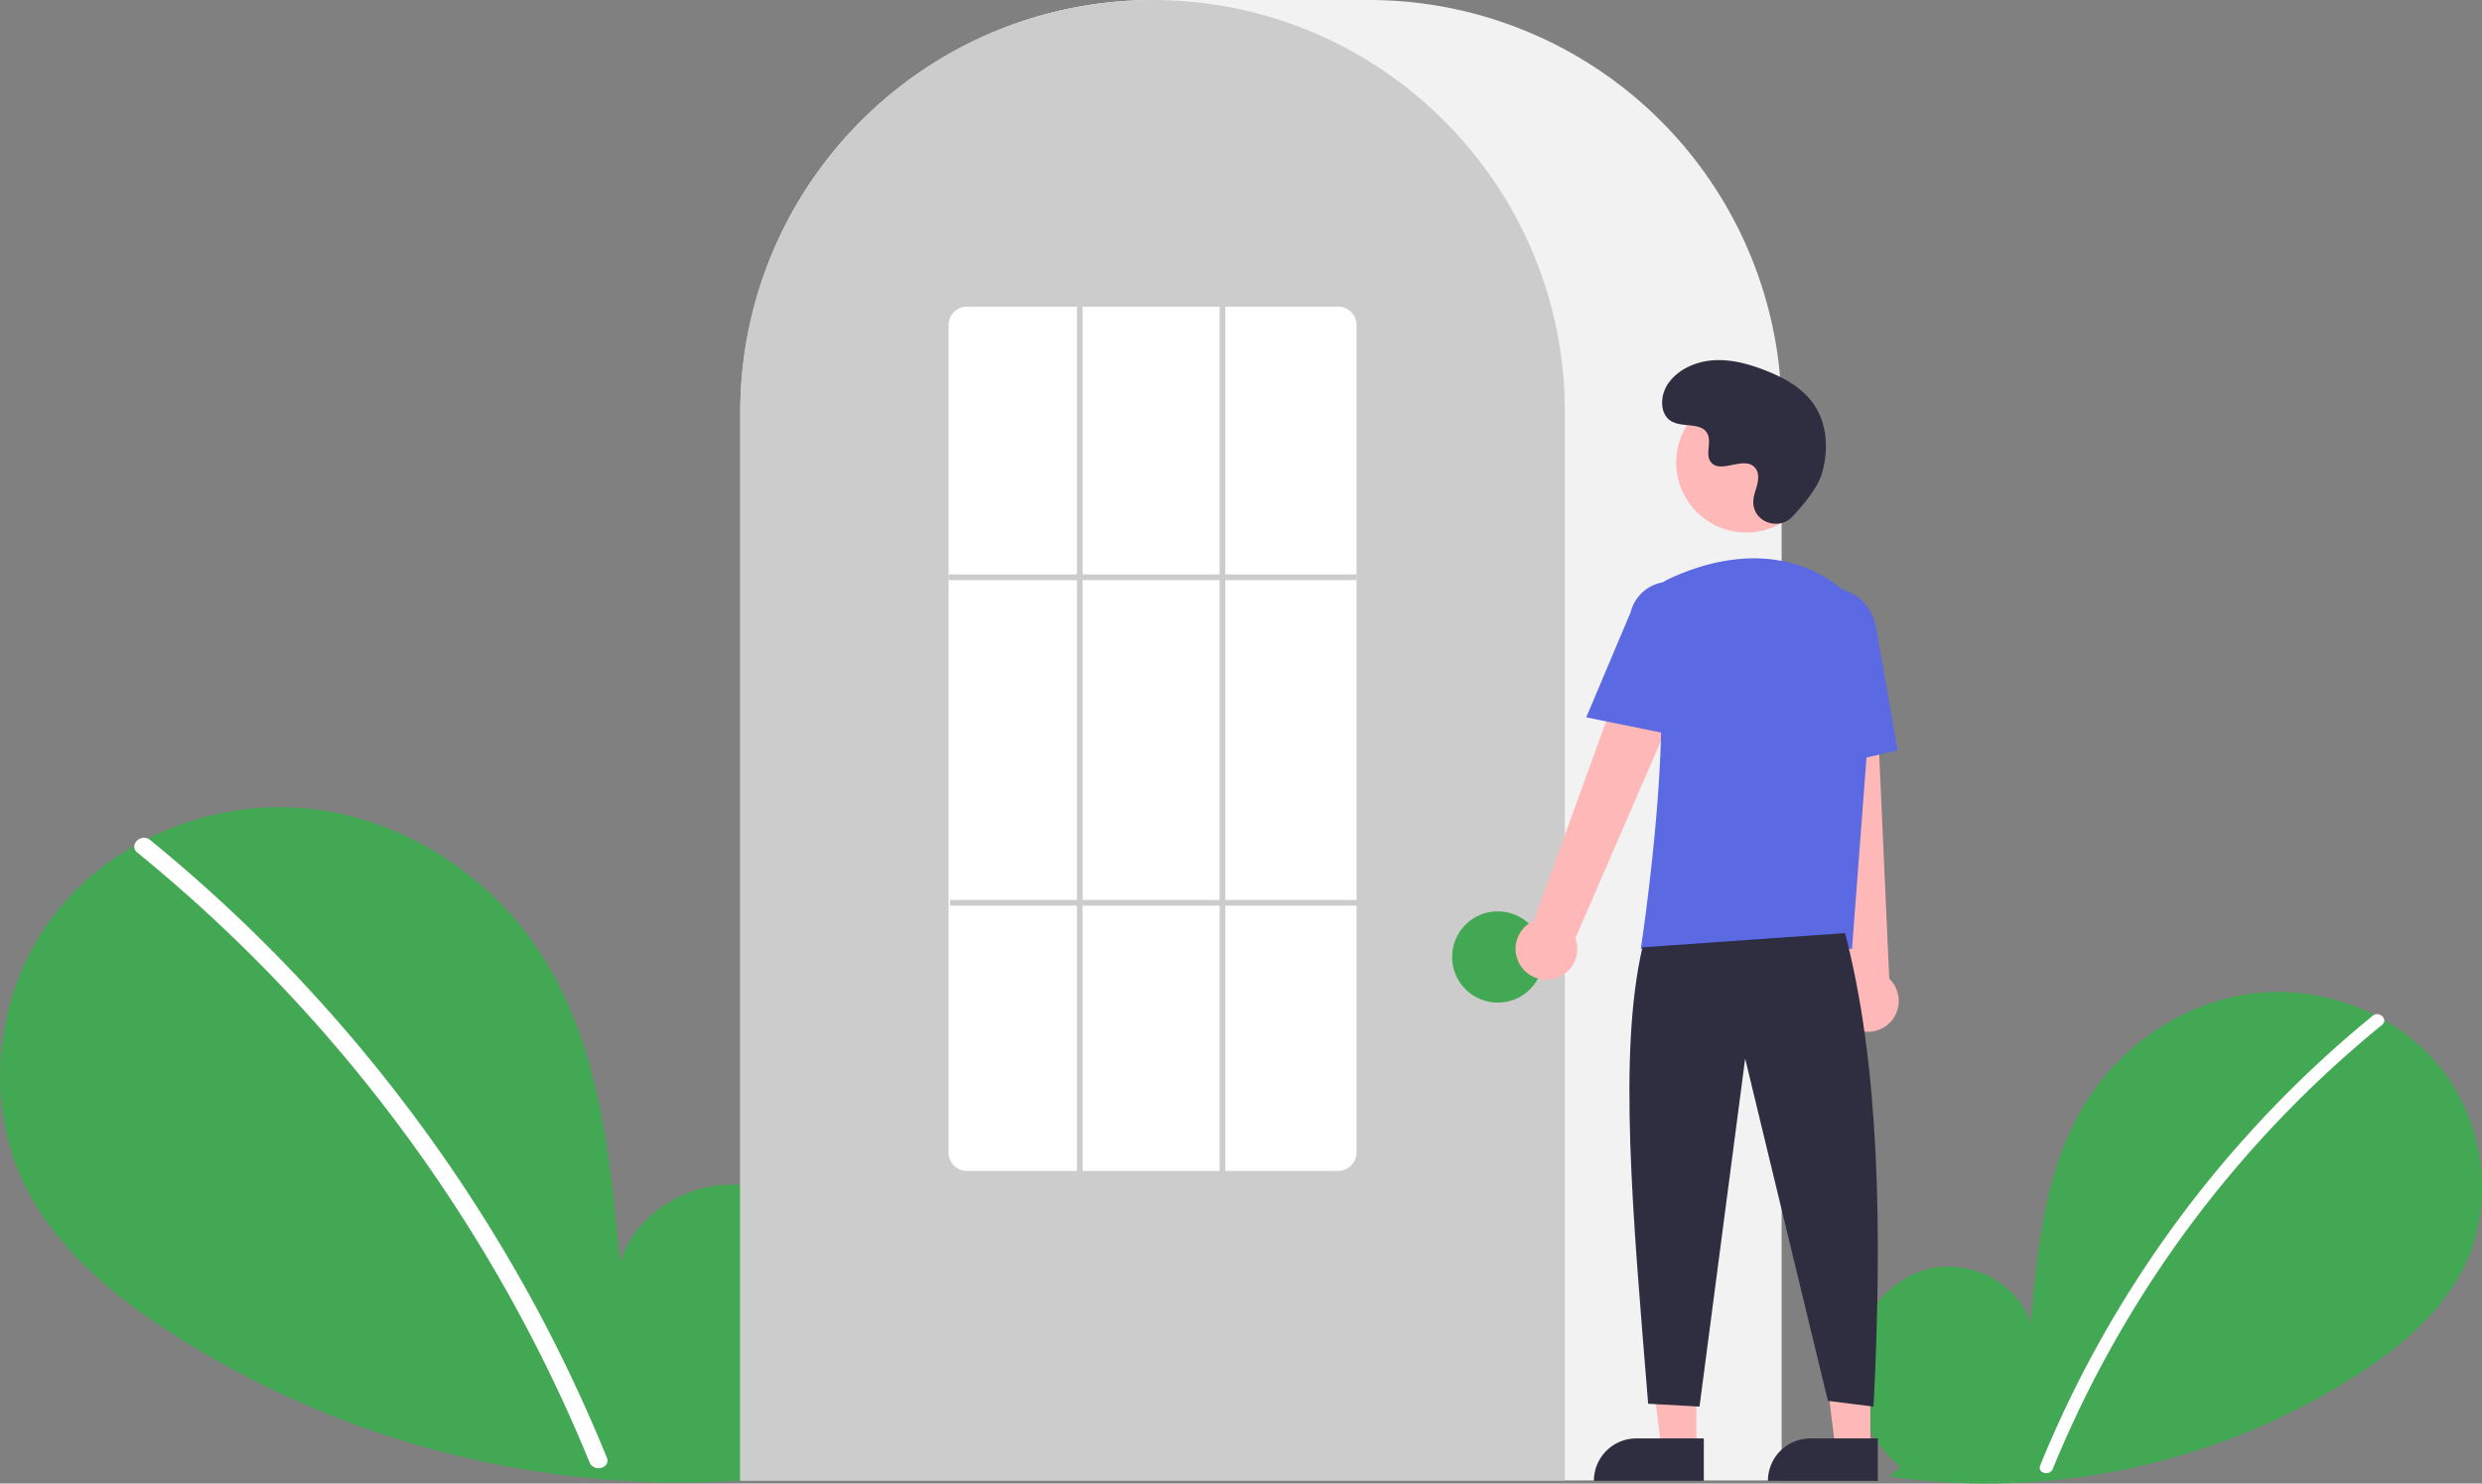 <svg xmlns="http://www.w3.org/2000/svg" width="630.339" height="376.826" viewBox="0 0 630.339 376.826">
  <rect x="0" y="0" width="630.339" height="376.826" fill="#808080" stroke="none"/>
  <g id="undraw_Login_re_4vu2" transform="translate(0 0)">
    <path id="Trazado_95" data-name="Trazado 95" d="M826.571,658.318c-8.07-6.819-12.972-17.591-11.686-28.078s9.248-20.127,19.576-22.354,22.1,3.938,25.238,14.026c1.726-19.451,3.716-39.717,14.057-56.281,9.364-15,25.582-25.731,43.159-27.651s36.084,5.331,47.046,19.2,13.646,34.042,5.969,49.97c-5.656,11.733-16.076,20.466-26.993,27.57a174.214,174.214,0,0,1-119.151,26.067Z" transform="translate(-343.969 -285.724)" fill="#43a854"/>
    <path id="Trazado_96" data-name="Trazado 96" d="M964.565,545.858A287.461,287.461,0,0,0,880.1,660.07c-.806,1.974,2.4,2.834,3.2.881A284.264,284.264,0,0,1,966.909,548.2c1.655-1.348-.7-3.681-2.344-2.344Z" transform="translate(-361.955 -287.868)" fill="#fff"/>
    <path id="Trazado_97" data-name="Trazado 97" d="M367.916,638.629c11.084-9.366,17.817-24.162,16.051-38.565s-12.7-27.645-26.887-30.7-30.356,5.408-34.664,19.265c-2.371-26.716-5.1-54.551-19.308-77.3-12.861-20.6-35.137-35.341-59.279-37.978s-49.561,7.323-64.617,26.378-18.743,46.757-8.2,68.634c7.768,16.116,22.08,28.109,37.076,37.867a239.283,239.283,0,0,0,163.654,35.8" transform="translate(-165 -267.888)" fill="#43a854"/>
    <path id="Trazado_98" data-name="Trazado 98" d="M216.048,484.164a391.491,391.491,0,0,1,54.56,54.178,397.1,397.1,0,0,1,43.027,63.679,395.474,395.474,0,0,1,18.425,39.013c1.107,2.712-3.3,3.892-4.391,1.211a388.608,388.608,0,0,0-35.508-67.183,391.048,391.048,0,0,0-47.623-58.83,390.123,390.123,0,0,0-31.71-28.847c-2.273-1.851.965-5.056,3.22-3.22Z" transform="translate(-177.962 -270.833)" fill="#fff"/>
    <path id="Trazado_99" data-name="Trazado 99" d="M688.953,565.961H424.5V294.625A104.813,104.813,0,0,1,529.194,189.931h55.065A104.813,104.813,0,0,1,688.953,294.625Z" transform="translate(-236.485 -189.931)" fill="#f2f2f2"/>
    <path id="Trazado_100" data-name="Trazado 100" d="M633.888,565.962H424.5V294.626a103.884,103.884,0,0,1,19.994-61.545c.481-.656.961-1.3,1.455-1.943a104.67,104.67,0,0,1,22.282-21.628c.478-.348.958-.689,1.445-1.031a104.447,104.447,0,0,1,22.8-11.925c.479-.181.966-.363,1.454-.538a104.346,104.346,0,0,1,22.539-5.315c.477-.065.966-.116,1.455-.167a105.991,105.991,0,0,1,22.537,0c.488.051.977.1,1.459.168a104.326,104.326,0,0,1,22.533,5.314c.488.174.975.356,1.455.538A104.186,104.186,0,0,1,588.449,208.3c.487.334.974.676,1.454,1.018A105.776,105.776,0,0,1,603.222,220.6a104.558,104.558,0,0,1,9.219,10.542c.493.638.973,1.285,1.453,1.939a103.884,103.884,0,0,1,19.995,61.546Z" transform="translate(-236.485 -189.932)" fill="#ccc"/>
    <circle id="Elipse_23" data-name="Elipse 23" cx="11.592" cy="11.592" r="11.592" transform="translate(368.785 231.487)" fill="#43a854"/>
    <path id="Trazado_101" data-name="Trazado 101" d="M589.615,494.756h-8.883l-4.226-34.261h13.11Z" transform="translate(-158.811 -126.853)" fill="#ffb8b8"/>
    <path id="Trazado_102" data-name="Trazado 102" d="M569.481,504.28h17.131v10.786H558.695a10.786,10.786,0,0,1,10.786-10.786Z" transform="translate(-153.905 -138.915)" fill="#2f2e41"/>
    <path id="Trazado_103" data-name="Trazado 103" d="M650.615,494.756h-8.883l-4.226-34.261h13.11Z" transform="translate(-175.615 -126.853)" fill="#ffb8b8"/>
    <path id="Trazado_104" data-name="Trazado 104" d="M630.481,504.28h17.131v10.786H619.7a10.786,10.786,0,0,1,10.786-10.786Z" transform="translate(-170.709 -138.915)" fill="#2f2e41"/>
    <path id="Trazado_105" data-name="Trazado 105" d="M697.587,492.593a7.783,7.783,0,0,1,3.268-11.479l30.2-83.224L745.908,406l-34.477,79.532a7.826,7.826,0,0,1-13.845,7.062Z" transform="translate(-311.343 -247.218)" fill="#ffb8b8"/>
    <path id="Trazado_106" data-name="Trazado 106" d="M809.983,512.244a7.783,7.783,0,0,1-2.1-11.749l-9.354-88.037,16.909.773,3.887,86.6a7.826,7.826,0,0,1-9.346,12.418Z" transform="translate(-339.521 -251.231)" fill="#ffb8b8"/>
    <circle id="Elipse_24" data-name="Elipse 24" cx="17.795" cy="17.795" r="17.795" transform="translate(425.693 99.668)" fill="#ffb8b8"/>
    <path id="Trazado_107" data-name="Trazado 107" d="M793.782,484.844H740.133l.065-.417c.1-.624,9.561-62.628,2.581-82.912a8.559,8.559,0,0,1,4.4-10.566h0c9.978-4.7,29.131-10.485,45.3,3.557a20.457,20.457,0,0,1,6.854,16.951Z" transform="translate(-323.433 -243.853)" fill="#5b69e2"/>
    <path id="Trazado_108" data-name="Trazado 108" d="M745.171,433.224l-24.153-4.9L732.34,401.5a10.141,10.141,0,1,1,19.639,5.07Z" transform="translate(-318.167 -246.115)" fill="#5b69e2"/>
    <path id="Trazado_109" data-name="Trazado 109" d="M796.422,443.037l-1.452-33.286c-1.1-6.257,2.481-12.172,7.99-13.139s10.891,3.376,12,9.68l5.458,31.1Z" transform="translate(-338.484 -246.829)" fill="#5b69e2"/>
    <path id="Trazado_110" data-name="Trazado 110" d="M790.9,517.049c8.632,32.877,9.574,74.676,7.245,120.272l-11.592-1.449-21.011-86.943-11.592,88.392-13.041-.725c-3.9-47.84-7.69-88.91-1.449-115.924Z" transform="translate(-322.334 -280.042)" fill="#2f2e41"/>
    <path id="Trazado_111" data-name="Trazado 111" d="M780.708,355.922c-3.32,3.536-9.485,1.638-9.918-3.193a5.835,5.835,0,0,1,.007-1.127c.223-2.14,1.46-4.083,1.164-6.342a3.324,3.324,0,0,0-.609-1.557c-2.646-3.542-8.855,1.584-11.352-1.622-1.531-1.966.269-5.062-.906-7.26-1.551-2.9-6.143-1.47-9.023-3.058-3.2-1.767-3.013-6.684-.9-9.674,2.573-3.647,7.083-5.593,11.537-5.873s8.878.924,13.036,2.544c4.725,1.841,9.41,4.386,12.318,8.54,3.536,5.052,3.876,11.845,2.108,17.752C787.09,348.644,783.419,353.034,780.708,355.922Z" transform="translate(-325.495 -224.707)" fill="#2f2e41"/>
    <path id="Trazado_113" data-name="Trazado 113" d="M596.4,516.963H502.209a4.684,4.684,0,0,1-4.709-4.648V302.079a4.684,4.684,0,0,1,4.709-4.648H596.4a4.684,4.684,0,0,1,4.709,4.648V512.314A4.684,4.684,0,0,1,596.4,516.963Z" transform="translate(-256.594 -219.544)" fill="#fff"/>
    <rect id="Rectángulo_42" data-name="Rectángulo 42" width="103.608" height="1.449" transform="translate(240.906 145.913)" fill="#ccc"/>
    <rect id="Rectángulo_43" data-name="Rectángulo 43" width="103.608" height="1.449" transform="translate(241.268 228.589)" fill="#ccc"/>
    <rect id="Rectángulo_44" data-name="Rectángulo 44" width="1.449" height="220.257" transform="translate(273.509 77.887)" fill="#ccc"/>
    <rect id="Rectángulo_45" data-name="Rectángulo 45" width="1.449" height="220.257" transform="translate(309.736 77.887)" fill="#ccc"/>
  </g>
</svg>
